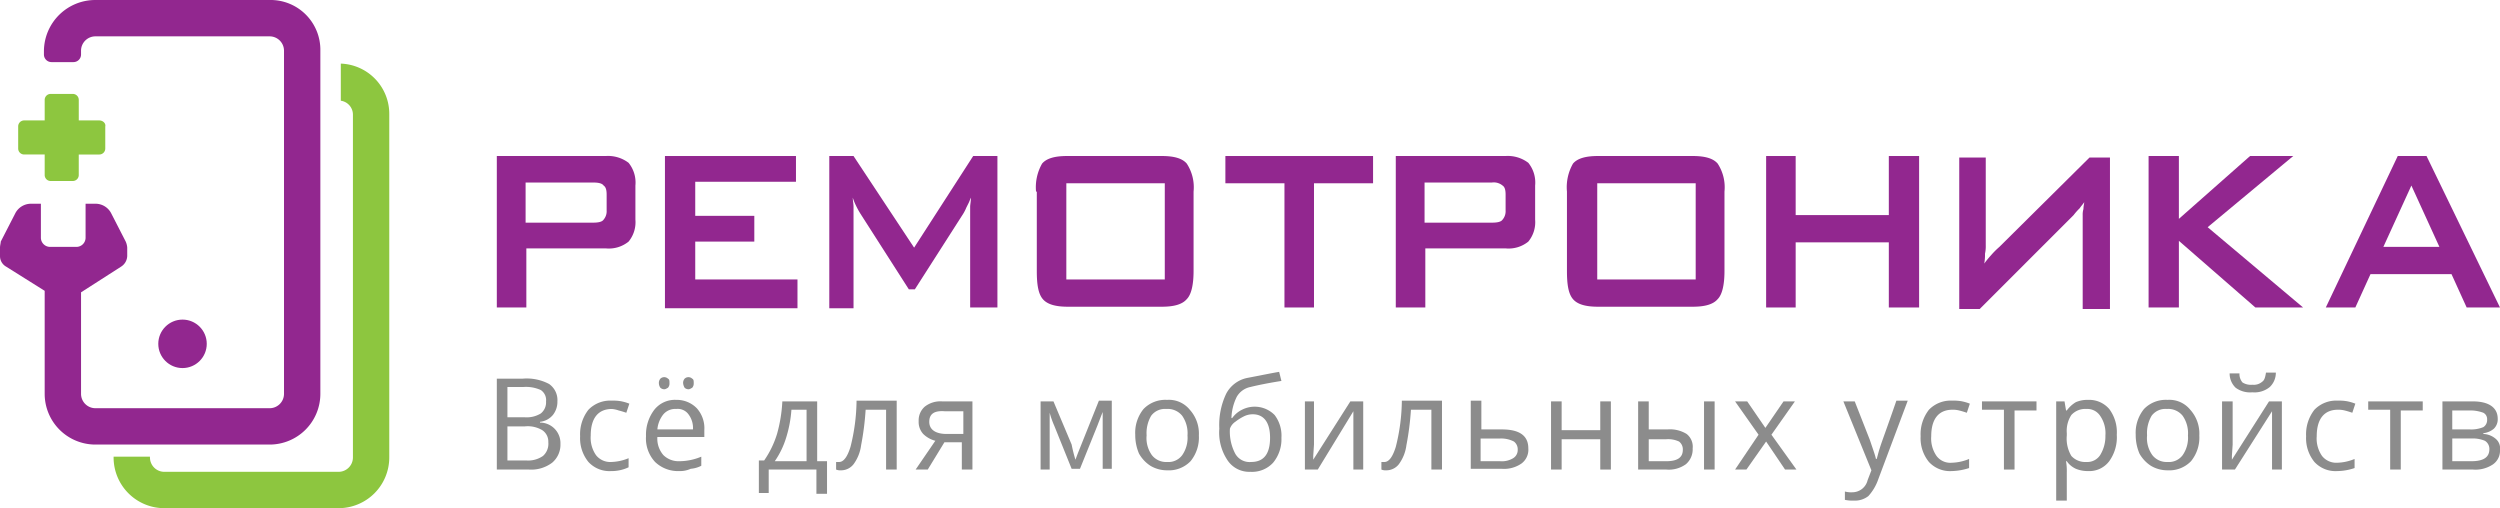 <svg id="remotronika_logo" xmlns="http://www.w3.org/2000/svg" viewBox="0 0 300.091 61">
  <defs>
    <style>
      .cls-1 {
        fill: #8c8c8c;
      }

      .cls-2 {
        fill: #8dc63f;
      }

      .cls-3 {
        fill: #92278f;
      }
    </style>
  </defs>
  <g id="Group_162" data-name="Group 162" transform="translate(59.636 44.636)">
    <path id="Path_413" data-name="Path 413" class="cls-1" d="M65.6,50h3.091a5.752,5.752,0,0,1,3.182.636,2.354,2.354,0,0,1,1,2.091,2.538,2.538,0,0,1-.545,1.636,2.352,2.352,0,0,1-1.545.818v.091a2.461,2.461,0,0,1,2.455,2.545,2.822,2.822,0,0,1-1,2.273,4.172,4.172,0,0,1-2.818.818H65.6V50Zm1.273,4.636h2.091a3.251,3.251,0,0,0,1.909-.455,1.7,1.7,0,0,0,.636-1.455,1.435,1.435,0,0,0-.636-1.364A4.313,4.313,0,0,0,68.782,51H66.873Zm0,1.091v4.091h2.273a3.089,3.089,0,0,0,2-.545,1.945,1.945,0,0,0,.636-1.636,1.651,1.651,0,0,0-.727-1.455,3.409,3.409,0,0,0-2.091-.455H66.873Z" transform="translate(-65.6 -49.182)"/>
    <path id="Path_414" data-name="Path 414" class="cls-1" d="M80.327,61.355A3.43,3.43,0,0,1,77.6,60.264a4.5,4.5,0,0,1-1-3.091,4.759,4.759,0,0,1,1-3.182A3.631,3.631,0,0,1,80.418,52.9a5.184,5.184,0,0,1,1.182.091,5.649,5.649,0,0,1,.909.273l-.364,1.091c-.273-.091-.545-.182-.909-.273a3.374,3.374,0,0,0-.818-.182c-1.636,0-2.545,1.091-2.545,3.182a3.657,3.657,0,0,0,.636,2.364,2.167,2.167,0,0,0,1.818.818,5.774,5.774,0,0,0,2.091-.455V60.9A4.74,4.74,0,0,1,80.327,61.355Z" transform="translate(-66.6 -49.445)"/>
    <path id="Path_415" data-name="Path 415" class="cls-1" d="M89.3,61.073a3.98,3.98,0,0,1-2.909-1.091A4.133,4.133,0,0,1,85.3,56.891a4.931,4.931,0,0,1,1-3.182,3.157,3.157,0,0,1,2.636-1.182,3.357,3.357,0,0,1,2.455,1,3.587,3.587,0,0,1,.909,2.636v.818H86.664a2.994,2.994,0,0,0,.727,2.182,2.6,2.6,0,0,0,1.909.727,6.849,6.849,0,0,0,2.636-.545v1.091a3.371,3.371,0,0,1-1.273.364A3.036,3.036,0,0,1,89.3,61.073Zm-.364-7.455a1.873,1.873,0,0,0-1.545.636,3.339,3.339,0,0,0-.727,1.818h4.273a2.714,2.714,0,0,0-.545-1.818A1.593,1.593,0,0,0,88.936,53.618Zm-2.091-3.091a.768.768,0,0,1,.182-.545.659.659,0,0,1,.909,0c.182.091.182.273.182.545a.768.768,0,0,1-.182.545c-.182.091-.273.182-.455.182a.694.694,0,0,1-.455-.182A.975.975,0,0,1,86.845,50.527Zm2.909,0a.768.768,0,0,1,.182-.545.659.659,0,0,1,.909,0c.182.091.182.273.182.545a.768.768,0,0,1-.182.545c-.182.091-.273.182-.455.182a.694.694,0,0,1-.455-.182A1.292,1.292,0,0,1,89.755,50.527Z" transform="translate(-67.391 -49.164)"/>
    <path id="Path_416" data-name="Path 416" class="cls-1" d="M108.291,64.091h-1.182V61.182h-5.727V64H100.2V60.091h.636a11.5,11.5,0,0,0,1.545-3.182A17.566,17.566,0,0,0,103.018,53H107.2v7.182h1.182v3.909Zm-2.364-3.909V54h-1.818a14.626,14.626,0,0,1-.636,3.364,10.17,10.17,0,0,1-1.364,2.818Z" transform="translate(-68.745 -49.455)"/>
    <path id="Path_417" data-name="Path 417" class="cls-1" d="M117.673,61.173H116.4V53.991h-2.455a33.447,33.447,0,0,1-.545,4.273,4.883,4.883,0,0,1-.909,2.273,1.9,1.9,0,0,1-1.455.727,1.348,1.348,0,0,1-.636-.091v-.909h.364c.545,0,1-.636,1.364-1.818a23.36,23.36,0,0,0,.727-5.545h4.818v8.273Z" transform="translate(-69.673 -49.445)"/>
    <path id="Path_418" data-name="Path 418" class="cls-1" d="M122.355,61.182H120.9l2.364-3.455a3.219,3.219,0,0,1-1.455-.818,2.138,2.138,0,0,1-.545-1.545,2.188,2.188,0,0,1,.727-1.727A3.031,3.031,0,0,1,124.082,53h3.636v8.182h-1.273V57.909h-2.091Zm.182-5.727c0,.909.727,1.455,2.091,1.455h2V54.182h-2.273C123.082,54.091,122.536,54.545,122.536,55.455Z" transform="translate(-70.627 -49.455)"/>
    <path id="Path_419" data-name="Path 419" class="cls-1" d="M141.582,59.991l.273-.727.364-.909L144.4,52.9h1.545v8.182h-1.091V54.264l-.182.455-.455,1.182-2.091,5.182h-1L139.036,55.9a10.877,10.877,0,0,1-.545-1.545v6.818H137.4V52.991h1.545l2.182,5.182A17.69,17.69,0,0,0,141.582,59.991Z" transform="translate(-72.127 -49.445)"/>
    <path id="Path_420" data-name="Path 420" class="cls-1" d="M157.536,57.073a4.5,4.5,0,0,1-1,3.091,3.631,3.631,0,0,1-2.818,1.091,3.893,3.893,0,0,1-2-.545,4.208,4.208,0,0,1-1.364-1.455,5.614,5.614,0,0,1-.455-2.273,4.5,4.5,0,0,1,1-3.091,3.631,3.631,0,0,1,2.818-1.091,3.22,3.22,0,0,1,2.727,1.182A4.277,4.277,0,0,1,157.536,57.073Zm-6.273,0a3.5,3.5,0,0,0,.636,2.364,2.167,2.167,0,0,0,1.818.818,2.057,2.057,0,0,0,1.818-.818,3.657,3.657,0,0,0,.636-2.364,3.657,3.657,0,0,0-.636-2.364,2.231,2.231,0,0,0-1.909-.818,2.057,2.057,0,0,0-1.818.818A4.126,4.126,0,0,0,151.264,57.073Z" transform="translate(-73.264 -49.436)"/>
    <path id="Path_421" data-name="Path 421" class="cls-1" d="M161,55.918a8.743,8.743,0,0,1,.818-4.182,3.682,3.682,0,0,1,2.545-1.909c1.455-.273,2.727-.545,3.818-.727l.273,1.091c-1.727.273-3,.545-3.727.727a2.445,2.445,0,0,0-1.636,1.182,6.124,6.124,0,0,0-.636,2.545h.091a3.166,3.166,0,0,1,1.182-1,3.355,3.355,0,0,1,3.909.636,4.072,4.072,0,0,1,.818,2.727,4.417,4.417,0,0,1-1,3,3.43,3.43,0,0,1-2.727,1.091A3.129,3.129,0,0,1,162,59.736,5.962,5.962,0,0,1,161,55.918Zm3.818,4c1.545,0,2.273-1,2.273-2.909,0-1.818-.727-2.818-2.091-2.818a2.421,2.421,0,0,0-1.091.273,6.116,6.116,0,0,0-1,.636,1.68,1.68,0,0,0-.636.818,5.662,5.662,0,0,0,.636,3A1.97,1.97,0,0,0,164.818,59.918Z" transform="translate(-74.273 -49.1)"/>
    <path id="Path_422" data-name="Path 422" class="cls-1" d="M173.391,53v5.182l-.091,1.364V60l4.455-7H179.3v8.182h-1.182v-7l-4.273,7H172.3V53Z" transform="translate(-75.3 -49.455)"/>
    <path id="Path_423" data-name="Path 423" class="cls-1" d="M189.673,61.173H188.4V53.991h-2.455a33.447,33.447,0,0,1-.545,4.273,4.883,4.883,0,0,1-.909,2.273,1.9,1.9,0,0,1-1.455.727,1.348,1.348,0,0,1-.636-.091v-.909h.364c.545,0,1-.636,1.364-1.818a23.361,23.361,0,0,0,.727-5.545h4.818Z" transform="translate(-76.218 -49.445)"/>
    <path id="Path_424" data-name="Path 424" class="cls-1" d="M195.382,56.355h2.545c2.091,0,3.182.727,3.182,2.273a2.057,2.057,0,0,1-.818,1.818,3.657,3.657,0,0,1-2.364.636H194.2V52.9h1.273v3.455Zm0,1.091v2.727h2.364a2.6,2.6,0,0,0,1.545-.364,1.141,1.141,0,0,0,.545-1,1.173,1.173,0,0,0-.455-1,3.337,3.337,0,0,0-1.636-.364Z" transform="translate(-77.291 -49.445)"/>
    <path id="Path_425" data-name="Path 425" class="cls-1" d="M206.073,53v3.455h4.636V53h1.273v8.182h-1.273V57.545h-4.636v3.636H204.8V53Z" transform="translate(-78.255 -49.455)"/>
    <path id="Path_426" data-name="Path 426" class="cls-1" d="M217.573,56.364h2.273a3.8,3.8,0,0,1,2.273.545,1.935,1.935,0,0,1,.727,1.727,2.348,2.348,0,0,1-.818,1.909,3.5,3.5,0,0,1-2.364.636H216.3V53h1.273Zm0,1.091v2.727h2.091c1.364,0,2-.455,2-1.364a1.173,1.173,0,0,0-.455-1,3.108,3.108,0,0,0-1.545-.273h-2.091Zm7.909,3.727h-1.273V53h1.273Z" transform="translate(-79.3 -49.455)"/>
    <path id="Path_427" data-name="Path 427" class="cls-1" d="M231.918,57,229.1,53h1.455l2.182,3.182L234.918,53h1.364l-2.818,4,3,4.182H235.1l-2.273-3.364-2.364,3.364H229.1Z" transform="translate(-80.464 -49.455)"/>
    <path id="Path_428" data-name="Path 428" class="cls-1" d="M243.4,52.991h1.364l1.818,4.636c.364,1.091.636,1.818.727,2.273h.091c.091-.273.182-.727.364-1.273.182-.636.909-2.545,2-5.727h1.364l-3.545,9.455a5.8,5.8,0,0,1-1.182,2,2.621,2.621,0,0,1-1.727.545,4.426,4.426,0,0,1-1.091-.091v-1a2.8,2.8,0,0,0,.909.091,1.887,1.887,0,0,0,1.818-1.455l.455-1.182Z" transform="translate(-81.764 -49.445)"/>
    <path id="Path_429" data-name="Path 429" class="cls-1" d="M257.327,61.355a3.43,3.43,0,0,1-2.727-1.091,4.5,4.5,0,0,1-1-3.091,4.759,4.759,0,0,1,1-3.182,3.631,3.631,0,0,1,2.818-1.091,5.183,5.183,0,0,1,1.182.091,5.649,5.649,0,0,1,.909.273l-.364,1.091c-.273-.091-.545-.182-.909-.273a3.132,3.132,0,0,0-.818-.091c-1.636,0-2.545,1.091-2.545,3.182a3.657,3.657,0,0,0,.636,2.364,2.057,2.057,0,0,0,1.818.818,5.774,5.774,0,0,0,2.091-.455v1.091A7.16,7.16,0,0,1,257.327,61.355Z" transform="translate(-82.691 -49.445)"/>
    <path id="Path_430" data-name="Path 430" class="cls-1" d="M268.245,54.091h-2.636v7.091h-1.273V54H261.7V53h6.545v1.091Z" transform="translate(-83.427 -49.455)"/>
    <path id="Path_431" data-name="Path 431" class="cls-1" d="M275.318,61.345a3.769,3.769,0,0,1-1.455-.273,2.673,2.673,0,0,1-1.091-.909h-.091a6.88,6.88,0,0,1,.091,1.364v3.364H271.5V52.982h1l.182,1.091h.091a3.638,3.638,0,0,1,1.091-1,3.462,3.462,0,0,1,1.455-.273,3.172,3.172,0,0,1,2.545,1.091,4.643,4.643,0,0,1,.909,3.091,4.906,4.906,0,0,1-.909,3.182A2.987,2.987,0,0,1,275.318,61.345Zm-.182-7.455a2.256,2.256,0,0,0-1.818.727,3.5,3.5,0,0,0-.545,2.182v.273a4.068,4.068,0,0,0,.545,2.455,2.256,2.256,0,0,0,1.818.727,1.836,1.836,0,0,0,1.636-.818,4.3,4.3,0,0,0,.636-2.364,3.657,3.657,0,0,0-.636-2.364A1.836,1.836,0,0,0,275.136,53.891Z" transform="translate(-84.318 -49.436)"/>
    <path id="Path_432" data-name="Path 432" class="cls-1" d="M289.636,57.073a4.5,4.5,0,0,1-1,3.091,3.631,3.631,0,0,1-2.818,1.091,3.893,3.893,0,0,1-2-.545,4.208,4.208,0,0,1-1.364-1.455A5.614,5.614,0,0,1,282,56.982a4.5,4.5,0,0,1,1-3.091,3.631,3.631,0,0,1,2.818-1.091,3.22,3.22,0,0,1,2.727,1.182A4.277,4.277,0,0,1,289.636,57.073Zm-6.273,0A3.5,3.5,0,0,0,284,59.436a2.167,2.167,0,0,0,1.818.818,2.057,2.057,0,0,0,1.818-.818,3.657,3.657,0,0,0,.636-2.364,3.657,3.657,0,0,0-.636-2.364,2.231,2.231,0,0,0-1.909-.818,2.057,2.057,0,0,0-1.818.818A4.126,4.126,0,0,0,283.364,57.073Z" transform="translate(-85.273 -49.436)"/>
    <path id="Path_433" data-name="Path 433" class="cls-1" d="M294.673,52.655v5.182l-.091,1.364v.455l4.455-7h1.545v8.182H299.4v-7l-4.455,7H293.4V52.655h1.273Zm2.364-1.091a2.925,2.925,0,0,1-2-.545,2.359,2.359,0,0,1-.727-1.727h1.182a1.537,1.537,0,0,0,.364,1.091,1.875,1.875,0,0,0,1.182.273,1.543,1.543,0,0,0,1.182-.364c.273-.182.364-.545.455-1.091h1.182a2.359,2.359,0,0,1-.727,1.727A2.885,2.885,0,0,1,297.036,51.564Z" transform="translate(-86.309 -49.109)"/>
    <path id="Path_434" data-name="Path 434" class="cls-1" d="M308.227,61.355a3.43,3.43,0,0,1-2.727-1.091,4.5,4.5,0,0,1-1-3.091,4.759,4.759,0,0,1,1-3.182,3.631,3.631,0,0,1,2.818-1.091,5.183,5.183,0,0,1,1.182.091,5.65,5.65,0,0,1,.909.273l-.364,1.091c-.273-.091-.545-.182-.909-.273a3.132,3.132,0,0,0-.818-.091c-1.636,0-2.545,1.091-2.545,3.182a3.657,3.657,0,0,0,.636,2.364,2.167,2.167,0,0,0,1.818.818,5.774,5.774,0,0,0,2.091-.455v1.091A6.644,6.644,0,0,1,308.227,61.355Z" transform="translate(-87.318 -49.445)"/>
    <path id="Path_435" data-name="Path 435" class="cls-1" d="M319.245,54.091h-2.636v7.091h-1.273V54H312.7V53h6.545v1.091Z" transform="translate(-88.064 -49.455)"/>
    <path id="Path_436" data-name="Path 436" class="cls-1" d="M329.136,55.091a1.571,1.571,0,0,1-.455,1.182,2.358,2.358,0,0,1-1.273.545v.091a2.433,2.433,0,0,1,1.545.636,1.477,1.477,0,0,1,.455,1.273,2,2,0,0,1-.818,1.727,3.771,3.771,0,0,1-2.455.636H322.5V53h3.636C328.045,53,329.136,53.727,329.136,55.091Zm-1.273.091a.852.852,0,0,0-.455-.818,4.465,4.465,0,0,0-1.364-.273h-2.364v2.273h2.091a3.8,3.8,0,0,0,1.636-.273A1,1,0,0,0,327.864,55.182Zm.273,3.545a1.141,1.141,0,0,0-.545-1,3.8,3.8,0,0,0-1.636-.273h-2.273v2.727h2.273C327.409,60.182,328.136,59.727,328.136,58.727Z" transform="translate(-88.955 -49.455)"/>
  </g>
  <g id="Group_165" data-name="Group 165">
    <g id="Group_164" data-name="Group 164">
      <g id="Group_163" data-name="Group 163" transform="translate(59.636 18.727)">
        <path id="Path_437" data-name="Path 437" class="cls-3" d="M65.6,38.782V20.6H78.691a4.072,4.072,0,0,1,2.727.818,3.763,3.763,0,0,1,.818,2.727v4.091a3.664,3.664,0,0,1-.818,2.636,3.763,3.763,0,0,1-2.727.818H69.145v7.091Zm11.545-15H69.055V28.6h8.091c.636,0,1.091-.091,1.273-.364a1.537,1.537,0,0,0,.364-1.091V25.236c0-.545-.091-.909-.364-1.091C78.236,23.873,77.782,23.782,77.145,23.782Z" transform="translate(-65.6 -20.6)"/>
        <path id="Path_438" data-name="Path 438" class="cls-3" d="M87.8,38.782V20.6h15.727v3.091H91.436v4.091h7.091v3.091H91.436v4.545h12.273v3.455H87.8Z" transform="translate(-67.618 -20.6)"/>
        <path id="Path_439" data-name="Path 439" class="cls-3" d="M109.5,38.782V20.6h2.909l7.273,11,7.091-11h2.909V38.782h-3.273V26.691c0-.273.091-.636.091-1.091-.091.182-.182.455-.273.636l-.273.545a5.056,5.056,0,0,1-.364.727L119.773,36.6h-.727l-5.818-9.091a9.916,9.916,0,0,1-.545-1,6.268,6.268,0,0,1-.364-.909c0,.364.091.727.091,1.091V38.873H109.5Z" transform="translate(-69.591 -20.6)"/>
        <path id="Path_440" data-name="Path 440" class="cls-3" d="M136.8,24.873a5.726,5.726,0,0,1,.727-3.364c.545-.636,1.545-.909,3-.909h11.364c1.455,0,2.455.273,3,.909a5.192,5.192,0,0,1,.818,3.364v9.545c0,1.636-.273,2.818-.818,3.364-.545.636-1.545.909-3,.909H140.618c-1.455,0-2.455-.273-3-.909s-.727-1.727-.727-3.364V24.873Zm3.636,10.545h11.818V23.873H140.436Z" transform="translate(-72.073 -20.6)"/>
        <path id="Path_441" data-name="Path 441" class="cls-3" d="M172.436,23.873V38.782h-3.545V23.873H161.8V20.6h17.727v3.273Z" transform="translate(-74.345 -20.6)"/>
        <path id="Path_442" data-name="Path 442" class="cls-3" d="M184.3,38.782V20.6h13.182a4.072,4.072,0,0,1,2.727.818,3.763,3.763,0,0,1,.818,2.727v4.091a3.664,3.664,0,0,1-.818,2.636,3.763,3.763,0,0,1-2.727.818h-9.636v7.091Zm11.545-15h-8.091V28.6h8.091c.636,0,1.091-.091,1.273-.364a1.537,1.537,0,0,0,.364-1.091V25.236c0-.545-.091-.909-.364-1.091A1.645,1.645,0,0,0,195.845,23.782Z" transform="translate(-76.391 -20.6)"/>
        <path id="Path_443" data-name="Path 443" class="cls-3" d="M206.9,24.873a5.726,5.726,0,0,1,.727-3.364c.545-.636,1.545-.909,3-.909h11.364c1.455,0,2.455.273,3,.909a5.192,5.192,0,0,1,.818,3.364v9.545c0,1.636-.273,2.818-.818,3.364-.545.636-1.545.909-3,.909H210.627c-1.455,0-2.455-.273-3-.909s-.727-1.727-.727-3.364Zm3.636,10.545h11.818V23.873H210.536Z" transform="translate(-78.445 -20.6)"/>
        <path id="Path_444" data-name="Path 444" class="cls-3" d="M233.2,38.782V20.6h3.545v7.091h11.182V20.6h3.636V38.782h-3.636V30.964H236.745v7.818Z" transform="translate(-80.836 -20.6)"/>
        <path id="Path_445" data-name="Path 445" class="cls-3" d="M273.518,38.8V27.709a2.259,2.259,0,0,1,.091-.727c0-.364.091-.636.091-.818-.182.273-.364.455-.545.727a7.426,7.426,0,0,0-.727.818L261.155,38.982H258.7V20.8h3.182V31.345a4.077,4.077,0,0,1-.091,1,5.592,5.592,0,0,1-.091,1.182,12.266,12.266,0,0,1,.818-1,10.081,10.081,0,0,1,1-1L274.336,20.8h2.455V38.982h-3.273Z" transform="translate(-83.155 -20.618)"/>
        <path id="Path_446" data-name="Path 446" class="cls-3" d="M283.7,38.782V20.6h3.636v7.545l8.545-7.545h5.182l-10.273,8.545,11.455,9.636h-5.727l-9.182-8v8Z" transform="translate(-85.427 -20.6)"/>
        <path id="Path_447" data-name="Path 447" class="cls-3" d="M307.1,38.782,315.736,20.6h3.455l8.818,18.182h-4l-1.818-4h-9.727l-1.818,4Zm6.909-7.273h6.727l-3.364-7.364Z" transform="translate(-87.555 -20.6)"/>
      </g>
      <circle id="Ellipse_11" data-name="Ellipse 11" class="cls-3" cx="2.909" cy="2.909" r="2.909" transform="translate(19 38.364)"/>
      <path id="Path_448" data-name="Path 448" class="cls-3" d="M32.364,0H11.455A6.17,6.17,0,0,0,5.273,6.091v.455a.911.911,0,0,0,.909.909H8.818a.911.911,0,0,0,.909-.909V6.091a1.726,1.726,0,0,1,1.727-1.727H32.364a1.726,1.726,0,0,1,1.727,1.727V47.273A1.726,1.726,0,0,1,32.364,49H11.455a1.726,1.726,0,0,1-1.727-1.727V35.091L14.545,32a1.567,1.567,0,0,0,.727-1.273v-1A2.14,2.14,0,0,0,15.091,29l-1.727-3.364a2.12,2.12,0,0,0-1.909-1.182H10.273v4.091a1.105,1.105,0,0,1-1.091,1.091H6a1.105,1.105,0,0,1-1.091-1.091V24.455H3.727a2.12,2.12,0,0,0-1.909,1.182L.091,29c0,.182-.091.455-.091.727v1A1.451,1.451,0,0,0,.727,32l4.636,2.909V47.273a6.091,6.091,0,0,0,6.091,6.091H32.364a6.091,6.091,0,0,0,6.091-6.091V6.091A5.978,5.978,0,0,0,32.364,0Z"/>
      <path id="Path_449" data-name="Path 449" class="cls-2" d="M12.127,15.582H9.673V13.127a.717.717,0,0,0-.727-.727H6.309a.717.717,0,0,0-.727.727v2.455H3.127a.717.717,0,0,0-.727.727v2.636a.717.717,0,0,0,.727.727H5.582v2.455a.717.717,0,0,0,.727.727H8.945a.717.717,0,0,0,.727-.727V19.673h2.455a.717.717,0,0,0,.727-.727V16.309C12.945,15.945,12.582,15.582,12.127,15.582Z" transform="translate(-0.218 -1.127)"/>
      <path id="Path_450" data-name="Path 450" class="cls-2" d="M42.273,8.4v4.455a1.689,1.689,0,0,1,1.455,1.727V55.673A1.726,1.726,0,0,1,42,57.4H21.091a1.726,1.726,0,0,1-1.727-1.727v-.091H15v.091a6.091,6.091,0,0,0,6.091,6.091H42a6.091,6.091,0,0,0,6.091-6.091V14.491A6.034,6.034,0,0,0,42.273,8.4Z" transform="translate(-1.364 -0.764)"/>
    </g>
  </g>
</svg>
